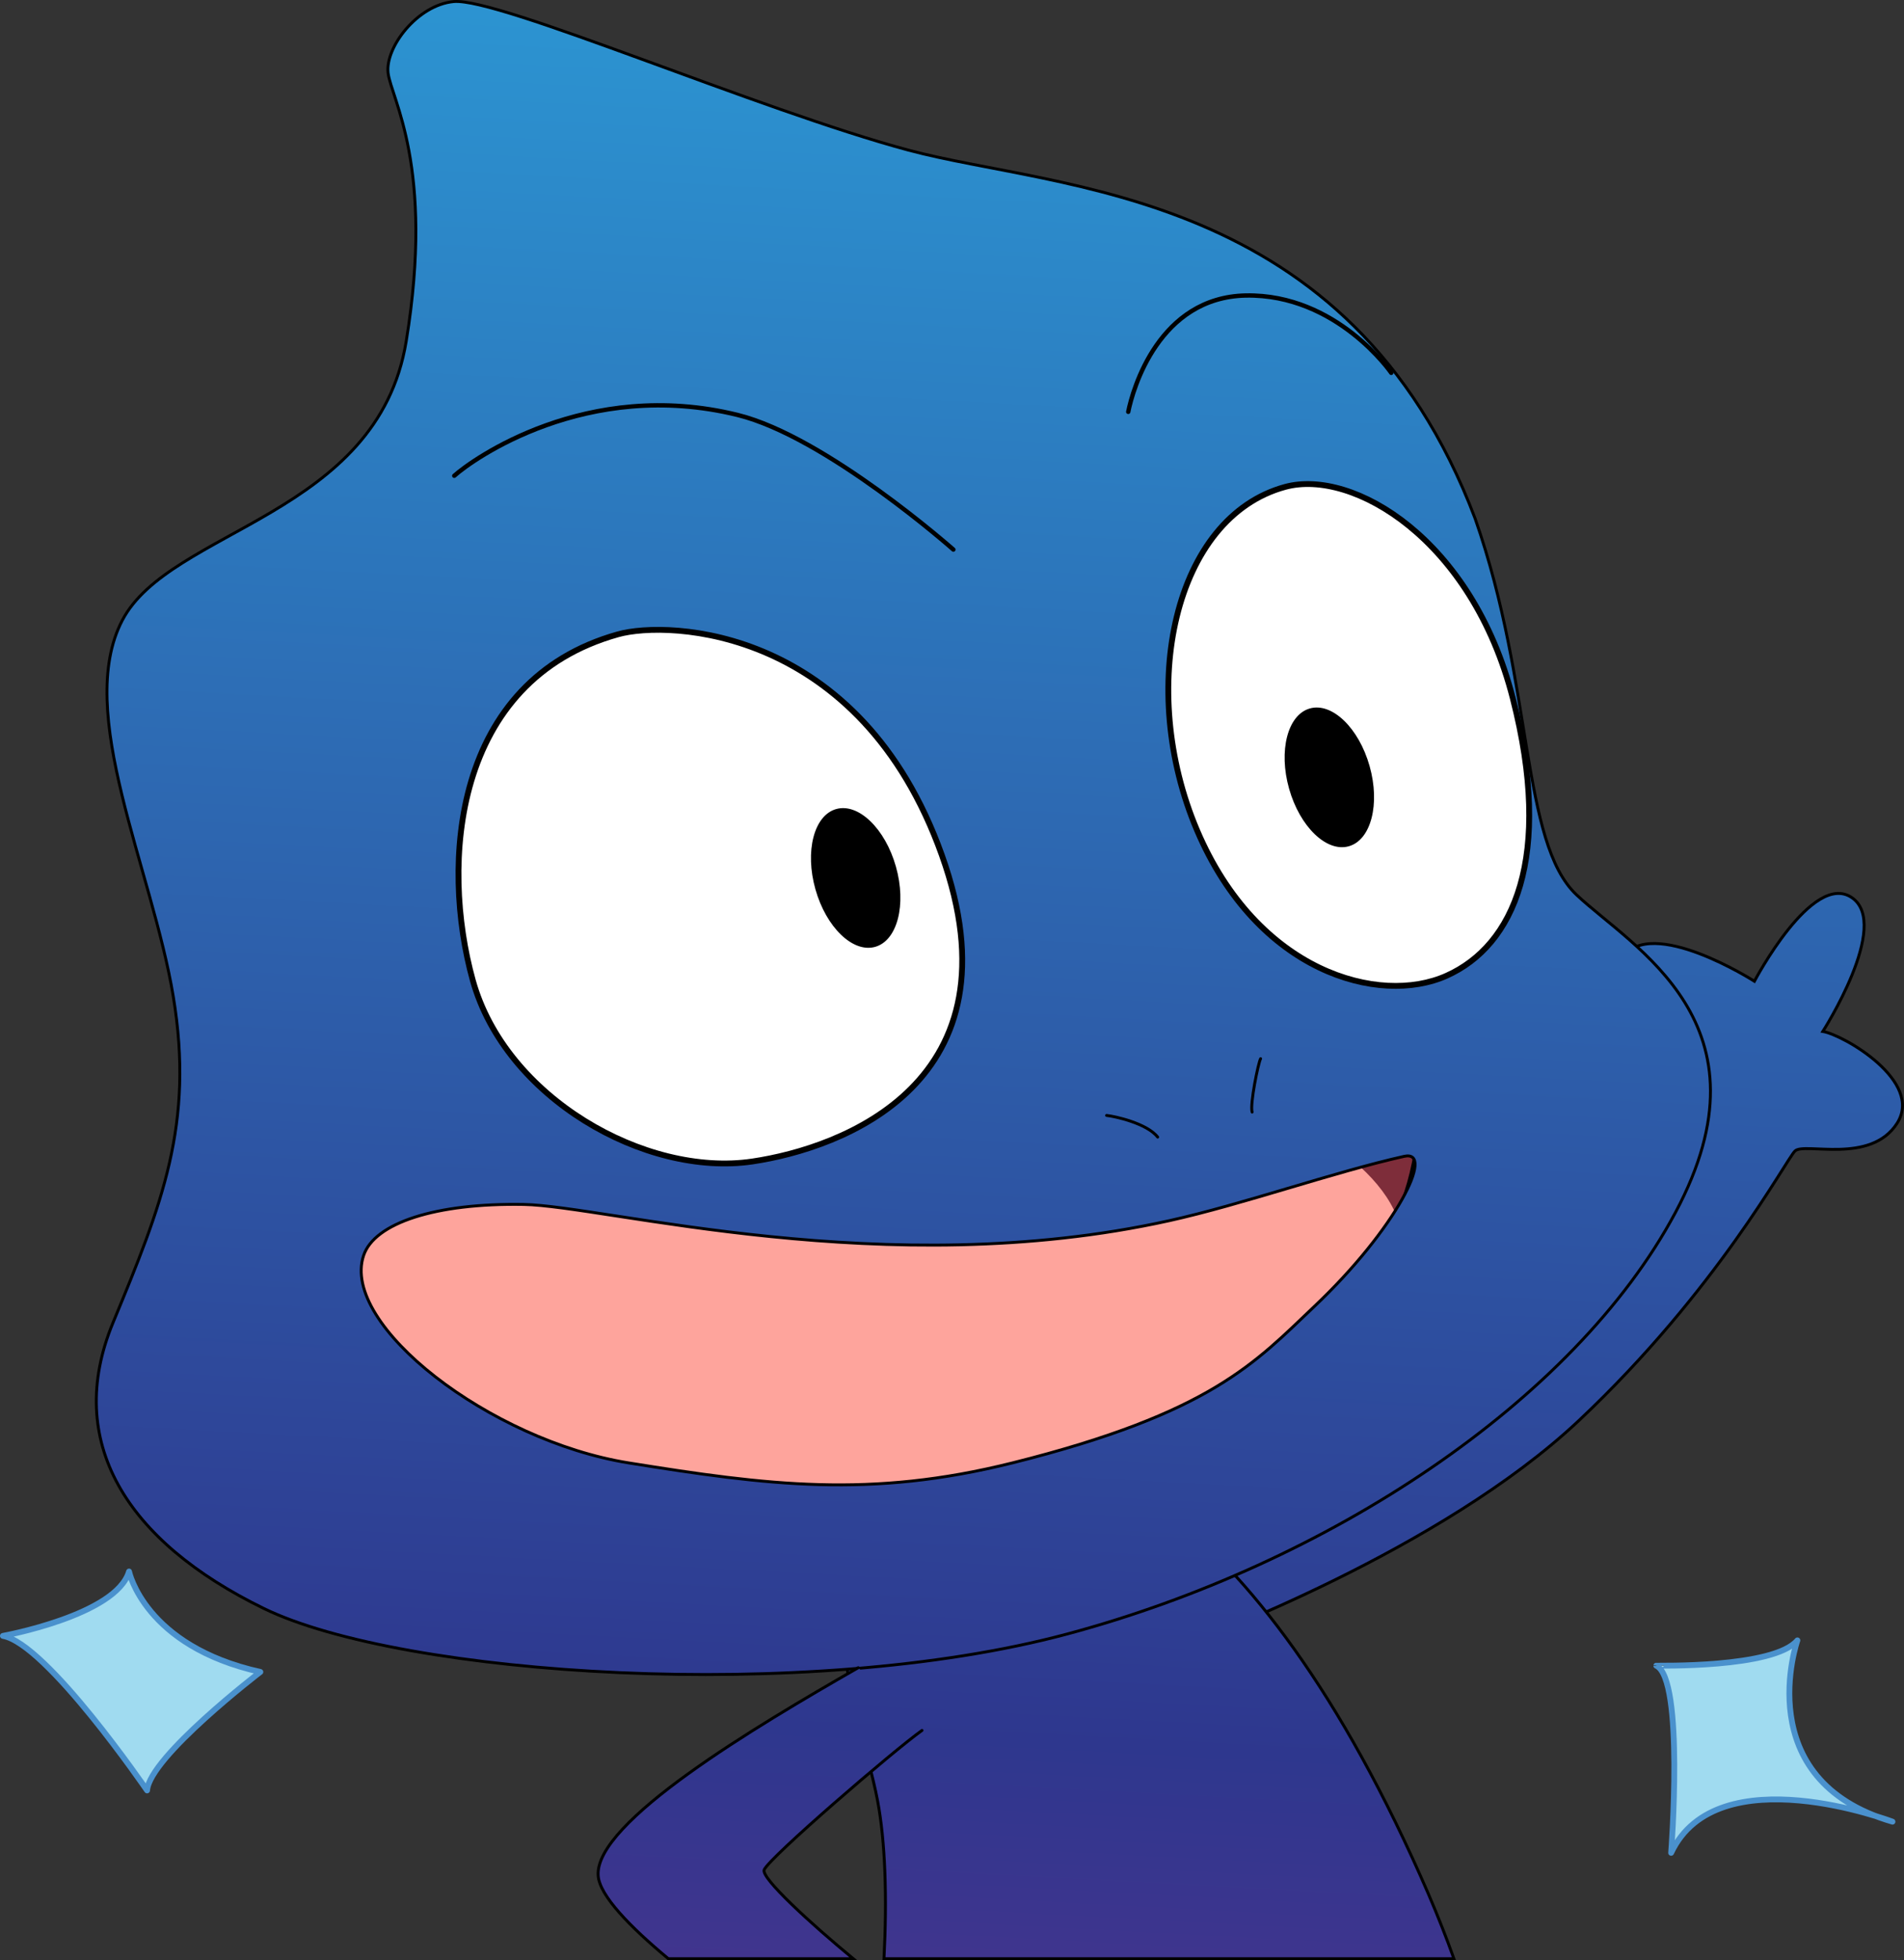 <svg xmlns="http://www.w3.org/2000/svg" xmlns:xlink="http://www.w3.org/1999/xlink" viewBox="0 0 327.39 336.98"><rect x="0" y="0" width="327.39" height="336.98" fill="#333333" stroke="none"/><defs><style>.cls-1{fill:none;}.cls-1,.cls-10,.cls-2,.cls-3,.cls-4,.cls-5,.cls-6,.cls-7,.cls-8{stroke:#000;stroke-miterlimit:10;}.cls-1,.cls-10,.cls-12,.cls-2,.cls-3,.cls-4,.cls-5,.cls-6,.cls-7,.cls-8{stroke-linecap:round;}.cls-1,.cls-2,.cls-3,.cls-4,.cls-5{stroke-width:0.5px;}.cls-2{fill:url(#linear-gradient);}.cls-3{fill:url(#linear-gradient-2);}.cls-4{fill:url(#linear-gradient-3);}.cls-5{fill:url(#linear-gradient-4);}.cls-6,.cls-7{stroke-width:0.75px;}.cls-6{fill:url(#linear-gradient-5);}.cls-7{fill:url(#linear-gradient-6);}.cls-8{fill:#fff;}.cls-9{clip-path:url(#clip-path);}.cls-10{fill:#7e2d3a;}.cls-11{fill:#fea49c;}.cls-12{fill:#a0dbf0;stroke:#4a91cd;stroke-linejoin:round;}</style><linearGradient id="linear-gradient" x1="865.7" y1="519.33" x2="896.84" y2="-62.71" gradientTransform="translate(-615.92)" gradientUnits="userSpaceOnUse"><stop offset="0" stop-color="#91298c"/><stop offset="0.37" stop-color="#2e378e"/><stop offset="1" stop-color="#2babe2"/></linearGradient><linearGradient id="linear-gradient-2" x1="801.8" y1="515.91" x2="832.94" y2="-66.13" xlink:href="#linear-gradient"/><linearGradient id="linear-gradient-3" x1="752.91" y1="513.3" x2="784.05" y2="-68.74" xlink:href="#linear-gradient"/><linearGradient id="linear-gradient-4" x1="735.77" y1="512.38" x2="766.91" y2="-69.66" xlink:href="#linear-gradient"/><linearGradient id="linear-gradient-5" x1="714.31" y1="511.23" x2="745.45" y2="-70.81" xlink:href="#linear-gradient"/><linearGradient id="linear-gradient-6" x1="808.54" y1="516.27" x2="839.68" y2="-65.77" xlink:href="#linear-gradient"/><clipPath id="clip-path"><path class="cls-1" d="M241.44,198.79c-12,2.68-27.88,8.3-40.38,11.06-48.7,10.78-97.06-2.55-111-2.79-15.17-.27-25.68,3.19-27.54,8.78-4,11.91,21.73,31.82,45.57,35.65s41.51,6.12,66,0c34.22-8.56,41.78-17.3,51.89-26.88C240.1,211.26,246.9,197.58,241.44,198.79Z"/></clipPath></defs><title>Correct feedbacK_Camaleon5</title><g id="Layer_2" data-name="Layer 2"><g id="Layer_1-2" data-name="Layer 1"><path class="cls-2" d="M202.66,283.31c4-1.6,45.11-16.77,68.86-39.13s35.53-44.71,37.12-46.3,13,2.39,17.57-4.79-9.18-15.17-12.78-15.77c0,0,11.78-18.37,5-23s-16.76,14.37-16.76,14.37-17.77-11.37-22.76-4,10.58,19.76,10.58,19.76-32.73,62.88-85.63,81.24"/><path class="cls-3" d="M152,336.73h98c-1.28-3.58-2.72-7.23-4.33-11C215.3,255.49,181.45,245,165,248.31c-33,6.65-17.3,44.44-14.11,61.21C152.24,316.61,152.54,326.32,152,336.73Z"/><path class="cls-4" d="M78,.27c7.72-.74,52.43,18.63,78.24,25.55s75.85,6.39,97.41,63.34c10.11,28.88,7.85,55.62,17.43,64.67s34.4,22.09,17,54.63-59.88,60.47-104.59,72.45S69.12,288.1,45.37,276.52,11,247.78,19.42,227.42s14-34.13,10.38-56.09-17-48.9-8.78-64.67,43.91-17.9,48.83-48-2.62-41.75-3.12-46.14S71.75.87,78,.27Z"/><path class="cls-5" d="M147.57,286.7c-17.77,10.18-45.31,26.55-44.72,35.73.23,3.46,5.55,8.88,12.07,14.3h31.8c-7.27-6-15.95-13.92-15.32-15.3,1-2.2,22.35-20.56,27.14-23.95"/><path class="cls-6" d="M78.11,81.79c3.13-2.81,22.75-16.85,48.7-10.46,15.2,3.74,37.12,23.15,37.12,23.15"/><path class="cls-7" d="M194,70.8c.79-4,5.32-19.7,20.22-20,15.66-.28,25,13.3,25,13.3"/><path class="cls-8" d="M106.25,109.05c8.81-2.48,41.71-1.19,55.69,37.93S144.7,197.4,129.4,199.67c-18.45,2.74-42.51-11-48.1-31.13S77.9,117,106.25,109.05Z"/><path class="cls-8" d="M221,83.7c11.64-3.15,32.13,9,39.12,36.33s.2,42.52-11.38,47.71-32.53-.6-42.91-25S201.86,88.89,221,83.7Z"/><ellipse cx="228.58" cy="133.62" rx="7.19" ry="12.31" transform="translate(-27.76 67.35) rotate(-15.81)"/><ellipse cx="147.14" cy="150.92" rx="7.19" ry="12.31" transform="translate(-35.56 45.81) rotate(-15.81)"/><g class="cls-9"><path class="cls-10" d="M242.76,167.06c-9.28,6.15-33.74,33.94-68.94,42.37s-60.57,11.15-74,7-24.71,1.2-25.53,13.79,12.44,33.09,36.27,36.92,56.5,2.79,84.94-13.92,44.13-35.13,47.75-53.19S244.74,165.75,242.76,167.06Z"/><path class="cls-11" d="M204.05,186.6c11.95,1.49,32.81,11.53,36.47,23.55s-47.72,61.48-102.61,55.71-87-3.63-88.09-33-5.82-25.81,30-27.61S197.56,185.79,204.05,186.6Z"/></g><path class="cls-1" d="M241.44,198.79c-12,2.68-27.88,8.3-40.38,11.06-48.7,10.78-97.06-2.55-111-2.79-15.17-.27-25.68,3.19-27.54,8.78-4,11.91,21.73,31.82,45.57,35.65s41.51,6.12,66,0c34.22-8.56,41.78-17.3,51.89-26.88C240.1,211.26,246.9,197.58,241.44,198.79Z"/><path class="cls-1" d="M190.28,191.76c1.33.13,6.92,1.33,8.78,3.72"/><path class="cls-1" d="M216.76,182c-.4.67-1.86,7.85-1.46,9.18"/><path class="cls-12" d="M309.06,282s-8.43,24,16.35,31.17c0,0-30.14-11.5-38.06,5.36,0,0,2.3-29.88-2.56-32.18C284.79,286.32,305,286.83,309.06,282Z"/><path class="cls-12" d="M44.77,287.43S25.73,302,25.29,307.8c0,0-17.26-25.24-24.79-26.57,0,0,19.48-3.54,21.69-11.07C22.19,270.16,24.85,283,44.77,287.43Z"/></g></g></svg>